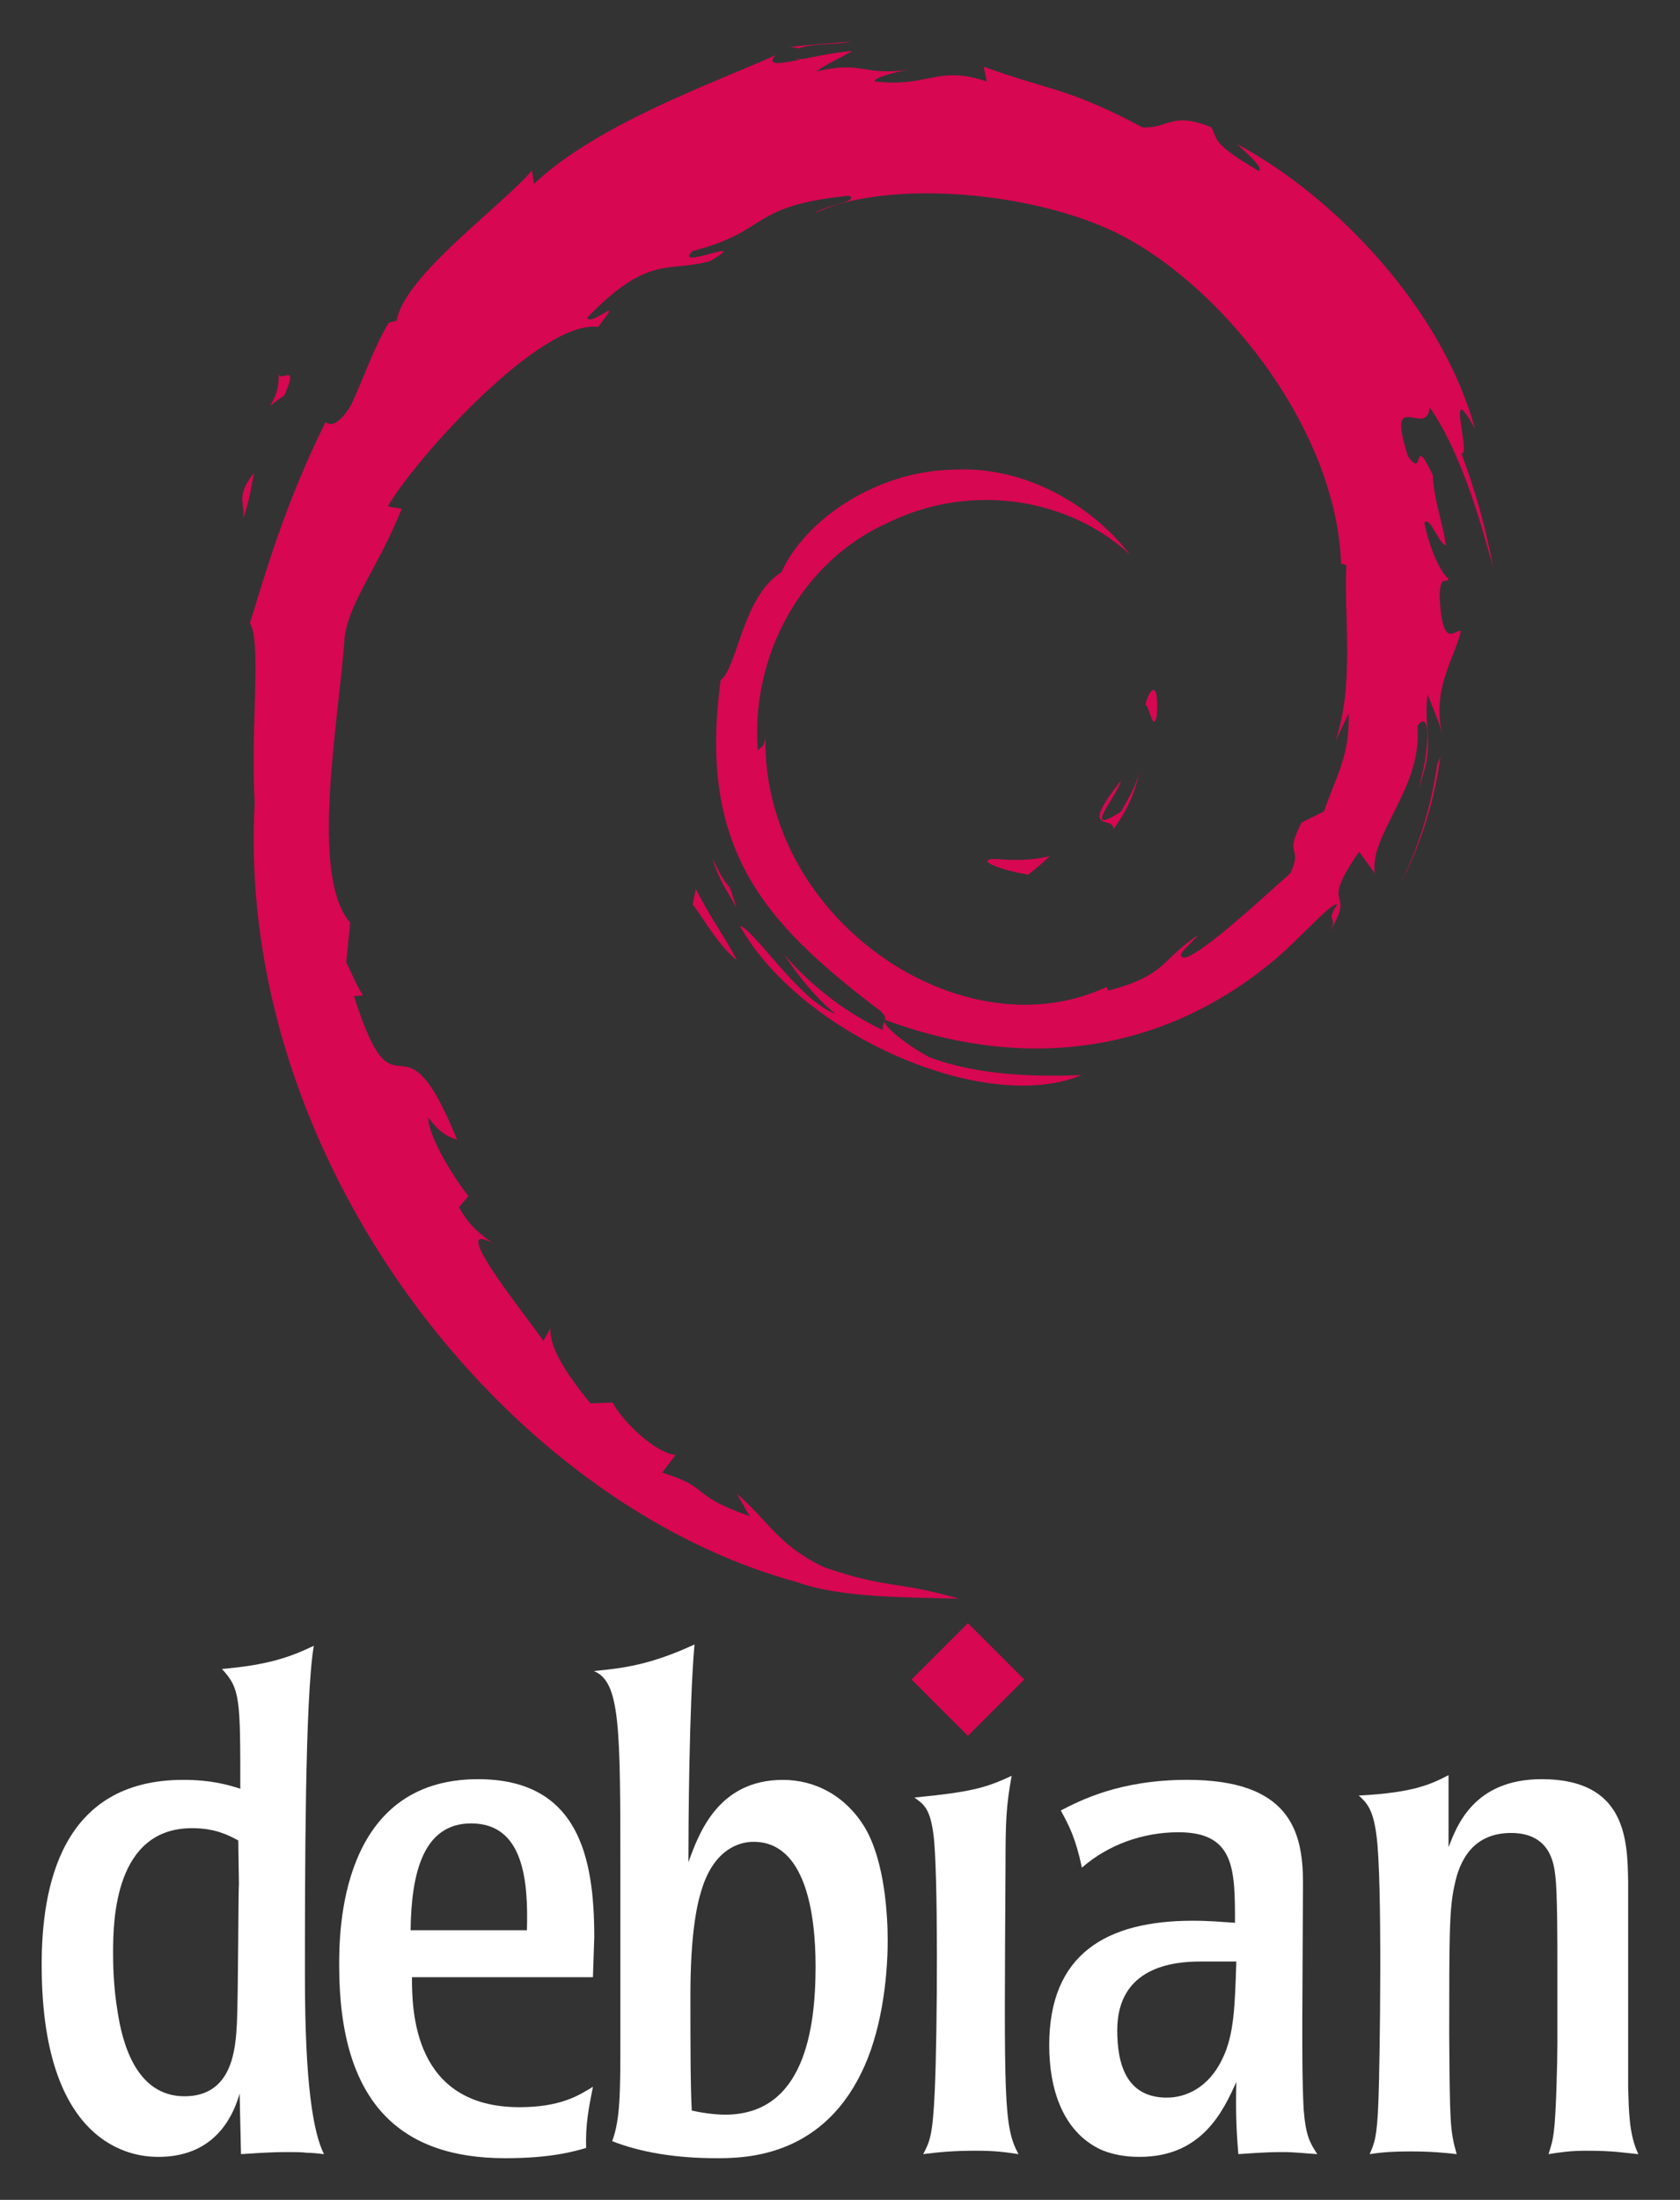 <?xml version="1.0" encoding="UTF-8" standalone="no"?>
<!-- Generator: Adobe Illustrator 10.0, SVG Export Plug-In . SVG Version: 3.0.0 Build 77)  -->

<svg
   xmlns:ns0="http://ns.adobe.com/SaveForWeb/1.0/"
   xmlns:ns="http://ns.adobe.com/Variables/1.0/"
   xmlns:i="http://ns.adobe.com/AdobeIllustrator/10.0/"
   xmlns:dc="http://purl.org/dc/elements/1.1/"
   xmlns:cc="http://creativecommons.org/ns#"
   xmlns:rdf="http://www.w3.org/1999/02/22-rdf-syntax-ns#"
   xmlns:svg="http://www.w3.org/2000/svg"
   xmlns="http://www.w3.org/2000/svg"
   xmlns:sodipodi="http://sodipodi.sourceforge.net/DTD/sodipodi-0.dtd"
   xmlns:inkscape="http://www.inkscape.org/namespaces/inkscape"
   i:viewOrigin="251 467"
   i:rulerOrigin="0 0"
   i:pageBounds="0 792 612 0"
   width="142.88"
   height="187.047"
   viewBox="0 0 142.88 187.047"
   overflow="visible"
   enable-background="new 0 0 108.758 144.133"
   xml:space="preserve"
   id="svg2"
   version="1.1"
   inkscape:version="0.48.1 r9760"
   sodipodi:docname="debian_pocket.svg"
   style="overflow:visible"><rect x="0" y="0" width="142.88" height="187.047" fill="#333333" stroke="none"/><defs
   id="defs49"><inkscape:perspective
     sodipodi:type="inkscape:persp3d"
     inkscape:vp_x="0 : 72.066498 : 1"
     inkscape:vp_y="0 : 1000 : 0"
     inkscape:vp_z="108.758 : 72.066498 : 1"
     inkscape:persp3d-origin="54.379002 : 48.044332 : 1"
     id="perspective51" /></defs><sodipodi:namedview
   pagecolor="#000000"
   bordercolor="#666666"
   borderopacity="1"
   objecttolerance="10"
   gridtolerance="10"
   guidetolerance="10"
   inkscape:pageopacity="0.39215686"
   inkscape:pageshadow="2"
   inkscape:window-width="1857"
   inkscape:window-height="1179"
   id="namedview47"
   showgrid="false"
   units="mm"
   inkscape:zoom="8"
   inkscape:cx="57.932556"
   inkscape:cy="110.90881"
   inkscape:window-x="61"
   inkscape:window-y="19"
   inkscape:window-maximized="0"
   inkscape:current-layer="Layer_1"
   inkscape:document-units="mm"
   fit-margin-top="1"
   fit-margin-left="1"
   fit-margin-right="1"
   fit-margin-bottom="1"
   showguides="false" />
	<g
   id="Layer_1"
   i:layer="yes"
   i:dimmedPercent="50"
   i:rgbTrio="#4F008000FFFF"
   transform="translate(-110.353,129.352)"
   style="display:inline">
		<g
   id="g7"
   transform="matrix(0.5,0,0,0.5,90.897,-17.914)">
			<path
   i:knockout="Off"
   d="m 208.249,-76.812 c -3.731,0.05 0.702,1.918 5.574,2.669 1.351,-1.054 2.565,-2.113 3.653,-3.146 -3.029,0.742 -6.116,0.759 -9.227,0.477"
   id="path9"
   style="fill:#d70751"
   inkscape:connector-curvature="0" />
			<path
   i:knockout="Off"
   d="m 228.269,-81.804 c 2.23,-3.069 3.848,-6.425 4.42,-9.896 -0.502,2.472 -1.838,4.607 -3.106,6.865 -6.975,4.393 -0.659,-2.607 -0.005,-5.272 -7.496,9.447 -1.034,5.664 -1.309,8.303"
   id="path11"
   style="fill:#d70751"
   inkscape:connector-curvature="0" />
			<path
   i:knockout="Off"
   d="m 235.668,-101.042 c 0.454,-6.72 -1.321,-4.592 -1.918,-2.033 0.694,0.365 1.246,4.74 1.918,2.033"
   id="path13"
   style="fill:#d70751"
   inkscape:connector-curvature="0" />
			<path
   i:knockout="Off"
   d="m 174.096,-212.885 c 1.993,0.355 4.305,0.629 3.973,1.106 2.188,-0.482 2.679,-0.916 -3.973,-1.106"
   id="path15"
   style="fill:#d70751"
   inkscape:connector-curvature="0" />
			<path
   i:knockout="Off"
   d="m 178.071,-211.779 -1.401,0.292 1.306,-0.12 0.095,-0.172"
   id="path17"
   style="fill:#d70751"
   inkscape:connector-curvature="0" />
			<path
   i:knockout="Off"
   d="m 268.291,-101.546 c 0.265,7.102 -2.072,10.553 -4.186,16.655 l -3.801,1.89 c -3.107,6.038 0.309,3.833 -1.917,8.633 -4.856,4.312 -14.715,13.489 -17.872,14.33 -2.307,-0.05 1.561,-2.722 2.066,-3.765 -6.493,4.456 -5.212,6.69 -15.144,9.403 l -0.288,-0.65 c -24.486,11.523 -58.501,-11.308 -58.054,-42.454 -0.259,1.975 -0.744,1.481 -1.285,2.275 -1.264,-16.023 7.402,-32.116 22.016,-38.698 14.294,-7.072 31.052,-4.174 41.284,5.376 -5.62,-7.366 -16.817,-15.176 -30.076,-14.453 -12.995,0.212 -25.156,8.469 -29.212,17.437 -6.655,4.189 -7.431,16.155 -10.329,18.348 -3.907,28.689 7.34,41.079 26.367,55.661 2.986,2.016 0.841,2.325 1.24,3.859 -6.32,-2.957 -12.105,-7.425 -16.866,-12.895 2.528,3.695 5.253,7.287 8.777,10.109 -5.964,-2.014 -13.927,-14.441 -16.246,-14.947 10.273,18.395 41.675,32.26 58.127,25.379 -7.613,0.282 -17.281,0.156 -25.829,-3.004 -3.601,-1.849 -8.477,-5.673 -7.604,-6.387 22.446,8.38 45.626,6.343 65.044,-9.221 4.944,-3.851 10.341,-10.397 11.902,-10.485 -2.349,3.533 0.403,1.699 -1.402,4.818 4.915,-7.939 -2.143,-3.233 5.085,-13.71 l 2.669,3.674 c -0.999,-6.596 8.186,-14.597 7.252,-25.02 2.108,-3.186 2.349,3.433 0.115,10.764 3.101,-8.133 0.82,-9.441 1.614,-16.155 0.855,2.257 1.993,4.653 2.572,7.037 -2.022,-7.863 2.066,-13.236 3.083,-17.807 -1.005,-0.441 -3.119,3.474 -3.607,-5.808 0.073,-4.033 1.126,-2.113 1.529,-3.107 -0.788,-0.456 -2.866,-3.548 -4.127,-9.477 0.908,-1.396 2.446,3.613 3.692,3.815 -0.802,-4.712 -2.181,-8.307 -2.24,-11.925 -3.645,-7.613 -1.29,1.017 -4.242,-3.269 -3.88,-12.093 3.216,-2.807 3.698,-8.298 5.873,8.51 9.221,21.708 10.764,27.172 -1.176,-6.664 -3.072,-13.122 -5.391,-19.368 1.79,0.755 -2.878,-13.707 2.325,-4.13 -5.553,-20.414 -23.745,-39.491 -40.485,-48.439 2.043,1.872 4.627,4.224 3.704,4.594 -8.33,-4.953 -6.867,-5.344 -8.06,-7.437 -6.775,-2.76 -7.228,0.226 -11.711,0.006 -12.787,-6.784 -15.25,-6.064 -27.016,-10.309 l 0.535,2.504 c -8.469,-2.822 -9.868,1.064 -19.018,0.006 -0.556,-0.432 2.934,-1.576 5.808,-1.99 -8.189,1.082 -7.807,-1.617 -15.82,0.297 1.972,-1.384 4.065,-2.305 6.17,-3.48 -6.675,0.406 -15.944,3.886 -13.083,0.717 -10.891,4.862 -30.235,11.684 -41.09,21.864 l -0.341,-2.281 c -4.974,5.97 -21.69,17.831 -23.022,25.57 l -1.332,0.309 c -2.584,4.383 -4.262,9.347 -6.314,13.854 -3.383,5.77 -4.962,2.222 -4.48,3.128 -6.658,13.498 -9.971,24.838 -12.825,34.145 2.034,3.042 0.05,18.319 0.817,30.544 -3.339,60.388 42.381,119.015 92.357,132.548 7.325,2.625 18.216,2.531 27.481,2.79 -10.929,-3.128 -12.34,-1.655 -22.992,-5.367 -7.681,-3.621 -9.362,-7.751 -14.806,-12.475 l 2.155,3.807 c -10.67,-3.777 -6.205,-4.674 -14.888,-7.422 l 2.302,-3.001 c -3.46,-0.265 -9.162,-5.826 -10.72,-8.915 l -3.786,0.15 c -4.544,-5.603 -6.969,-9.65 -6.79,-12.787 l -1.223,2.181 c -1.384,-2.378 -16.728,-21.04 -8.768,-16.696 -1.479,-1.346 -3.445,-2.196 -5.576,-6.073 l 1.62,-1.849 c -3.824,-4.929 -7.049,-11.246 -6.802,-13.351 2.043,2.757 3.46,3.275 4.865,3.748 -9.674,-23.998 -10.217,-1.32 -17.54,-24.427 l 1.546,-0.123 c -1.185,-1.796 -1.911,-3.733 -2.863,-5.641 l 0.676,-6.717 c -6.961,-8.042 -1.946,-34.23 -0.938,-48.589 0.691,-5.838 5.811,-12.055 9.7,-21.805 l -2.369,-0.406 c 4.533,-7.901 25.873,-31.743 35.761,-30.52 4.788,-6.014 -0.952,-0.024 -1.89,-1.534 10.52,-10.885 13.827,-7.69 20.926,-9.65 7.651,-4.541 -6.57,1.775 -2.942,-1.731 13.236,-3.377 9.377,-7.684 26.64,-9.397 1.822,1.035 -4.224,1.599 -5.741,2.942 11.023,-5.397 34.888,-4.165 50.397,2.992 17.981,8.41 38.195,33.257 38.995,56.634 l 0.908,0.244 c -0.459,9.295 1.423,20.044 -1.843,29.915 l 2.208,-4.677"
   id="path19"
   style="fill:#d70751"
   inkscape:connector-curvature="0" />
			<path
   i:knockout="Off"
   d="m 157.268,-71.693 -0.527,2.615 c 2.455,3.334 4.402,6.945 7.531,9.542 -2.252,-4.393 -3.923,-6.208 -7.005,-12.156"
   id="path21"
   style="fill:#d70751"
   inkscape:connector-curvature="0" />
			<path
   i:knockout="Off"
   d="m 163.064,-71.917 c -1.299,-1.438 -2.063,-3.166 -2.927,-4.884 0.824,3.024 2.512,5.624 4.078,8.271 l -1.151,-3.386"
   id="path23"
   style="fill:#d70751"
   inkscape:connector-curvature="0" />
			<path
   i:knockout="Off"
   d="m 283.908,-94.217 -0.547,1.378 c -1.004,7.137 -3.179,14.199 -6.505,20.749 3.676,-6.91 6.046,-14.469 7.052,-22.127"
   id="path25"
   style="fill:#d70751"
   inkscape:connector-curvature="0" />
			<path
   i:knockout="Off"
   d="m 174.837,-214.675 c 2.52,-0.921 6.198,-0.507 8.88,-1.114 -3.491,0.292 -6.965,0.467 -10.393,0.904 l 1.513,0.21"
   id="path27"
   style="fill:#d70751"
   inkscape:connector-curvature="0" />
			<path
   i:knockout="Off"
   d="m 86.26,-159.574 c 0.582,5.379 -4.045,7.469 1.024,3.918 2.722,-6.128 -1.059,-1.691 -1.024,-3.918"
   id="path29"
   style="fill:#d70751"
   inkscape:connector-curvature="0" />
			<path
   i:knockout="Off"
   d="m 80.297,-134.667 c 1.171,-3.588 1.381,-5.741 1.828,-7.821 -3.229,4.13 -1.488,5.012 -1.828,7.821"
   id="path31"
   style="fill:#d70751"
   inkscape:connector-curvature="0" />
			<path
   i:knockout="Off"
   d="m 79.554,97.62 c -0.112,0.117 -0.112,18.744 -0.345,23.606 -0.23,3.931 -0.579,12.378 -8.91,12.378 -8.563,0 -10.645,-9.836 -11.34,-14.114 -0.809,-4.745 -0.809,-8.683 -0.809,-10.413 0,-5.556 0.347,-21.066 13.422,-21.066 3.936,0 6.133,1.161 7.869,2.083 l 0.112,7.526 z M 46,111.277 c 0,32.628 17.358,32.628 19.902,32.628 7.174,0 11.804,-3.936 13.769,-10.76 l 0.232,10.296 c 2.2,-0.117 4.398,-0.347 7.983,-0.347 1.274,0 2.312,0 3.241,0.117 0.926,0 1.85,0.112 2.892,0.23 -1.85,-3.701 -3.239,-12.031 -3.239,-30.088 0,-17.588 0,-47.324 1.503,-56.351 -4.163,1.97 -7.754,3.244 -15.622,3.936 3.124,3.356 3.124,5.092 3.124,20.362 -2.195,-0.692 -4.974,-1.503 -9.719,-1.503 -20.711,0.003 -24.068,18.054 -24.068,31.482"
   id="path33"
   inkscape:connector-curvature="0"
   style="fill:#ffffff;fill-opacity:1" />
			<path
   i:knockout="Off"
   d="m 108.754,105.369 c 0.117,-9.604 2.085,-18.167 10.298,-18.167 9.027,0 9.716,9.949 9.487,18.167 h -19.785 z m 31.239,1.161 c 0,-13.54 -2.659,-26.849 -19.785,-26.849 -23.603,0 -23.603,26.158 -23.603,31.706 0,23.488 10.528,32.745 28.233,32.745 7.864,0 11.687,-1.151 13.769,-1.736 -0.115,-4.165 0.462,-6.827 1.161,-10.413 -2.435,1.508 -5.559,3.474 -12.501,3.474 -18.052,0 -18.284,-16.436 -18.284,-22.105 h 30.785 l 0.225,-6.822"
   id="path35"
   inkscape:connector-curvature="0"
   style="fill:#ffffff;fill-opacity:1" />
			<path
   i:knockout="Off"
   d="m 177.638,111.504 c 0,10.76 -1.965,25.226 -15.388,25.226 -1.853,0 -4.165,-0.352 -5.669,-0.697 -0.232,-4.165 -0.232,-11.34 -0.232,-19.67 0,-9.954 1.039,-15.153 1.853,-17.705 2.427,-8.213 7.866,-8.326 8.905,-8.326 8.795,0 10.531,12.149 10.531,21.171 z m -33.207,12.613 c 0,8.565 0,13.422 -1.388,17.123 4.745,1.853 10.643,2.892 17.705,2.892 4.512,0 17.588,0 24.644,-14.461 3.356,-6.712 4.512,-15.74 4.512,-22.567 0,-4.165 -0.464,-13.305 -3.818,-19.093 -3.236,-5.434 -8.445,-8.213 -13.997,-8.213 -11.11,0 -14.349,9.257 -16.082,14.002 0,-5.901 0.112,-26.497 1.036,-37.028 -7.519,3.474 -12.151,4.048 -17.123,4.512 4.512,1.848 4.512,9.492 4.512,34.371 v 28.463"
   id="path37"
   inkscape:connector-curvature="0"
   style="fill:#ffffff;fill-opacity:1" />
			<path
   i:knockout="Off"
   d="m 212.149,143.44 c -2.317,-0.347 -3.941,-0.579 -7.297,-0.579 -3.696,0 -6.248,0.235 -8.905,0.579 1.156,-2.2 1.618,-3.244 1.965,-10.76 0.464,-10.301 0.579,-37.842 -0.23,-43.628 -0.579,-4.4 -1.618,-5.092 -3.239,-6.248 9.487,-0.926 12.149,-1.618 16.544,-3.701 -0.921,5.087 -1.044,7.639 -1.044,15.388 -0.227,39.927 -0.345,44.205 2.205,48.949"
   id="path39"
   inkscape:connector-curvature="0"
   style="fill:#ffffff;fill-opacity:1" />
			<path
   i:knockout="Off"
   d="m 249.202,110.69 c -0.23,7.292 -0.347,12.383 -2.317,16.431 -2.43,5.209 -6.478,6.712 -9.487,6.712 -6.95,0 -8.448,-5.783 -8.448,-11.452 0,-10.875 9.721,-11.692 14.114,-11.692 h 6.138 z m -31.824,14.236 c 0,7.292 2.2,14.578 8.683,17.705 2.892,1.274 5.783,1.274 6.712,1.274 10.648,0 14.231,-7.871 16.431,-12.731 -0.117,5.092 0,8.213 0.347,12.266 2.083,-0.117 4.165,-0.347 7.639,-0.347 1.965,0 3.818,0.23 5.783,0.347 -1.274,-1.965 -1.965,-3.126 -2.317,-7.639 -0.23,-4.395 -0.23,-8.793 -0.23,-14.926 l 0.117,-23.606 c 0,-8.798 -2.317,-17.475 -19.675,-17.475 -11.452,0 -18.162,3.474 -21.518,5.209 1.391,2.547 2.547,4.74 3.586,9.721 4.517,-3.936 10.418,-6.018 16.431,-6.018 9.609,0 9.609,6.365 9.609,15.388 -2.2,-0.112 -4.053,-0.342 -7.179,-0.342 -14.701,0.002 -24.42,5.664 -24.42,21.173"
   id="path41"
   inkscape:connector-curvature="0"
   style="fill:#ffffff;fill-opacity:1" />
			<path
   i:knockout="Off"
   d="m 315.851,131.986 c 0.117,3.936 0.117,8.101 1.736,11.457 -2.55,-0.23 -4.053,-0.579 -8.793,-0.579 -2.779,0 -4.283,0.235 -6.483,0.579 0.459,-1.503 0.697,-2.083 0.926,-4.053 0.347,-2.657 0.579,-11.569 0.579,-14.696 v -12.496 c 0,-5.439 0,-13.31 -0.352,-16.084 -0.23,-1.965 -0.804,-7.287 -7.521,-7.287 -6.595,0 -8.793,4.857 -9.604,8.793 -0.921,4.048 -0.921,8.448 -0.921,25.571 0.112,14.813 0.112,16.197 1.269,20.249 -1.965,-0.23 -4.395,-0.459 -7.866,-0.459 -2.779,0 -4.63,0.112 -6.94,0.459 0.809,-1.853 1.274,-2.779 1.503,-9.257 0.235,-6.365 0.697,-37.61 -0.352,-45.011 -0.574,-4.517 -1.736,-5.556 -3.004,-6.712 9.374,-0.464 12.378,-1.97 15.275,-3.469 v 12.261 c 1.386,-3.591 4.278,-11.574 15.852,-11.574 14.466,0 14.578,10.531 14.696,17.47 V 131.986"
   id="path43"
   inkscape:connector-curvature="0"
   style="fill:#ffffff;fill-opacity:1" />
			<path
   i:knockout="Off"
   d="m 213.125,62.727 -9.584,9.579 -9.579,-9.579 9.579,-9.579 9.584,9.579"
   id="path45"
   style="fill:#d70751"
   inkscape:connector-curvature="0" />
		</g>
	</g>
</svg>